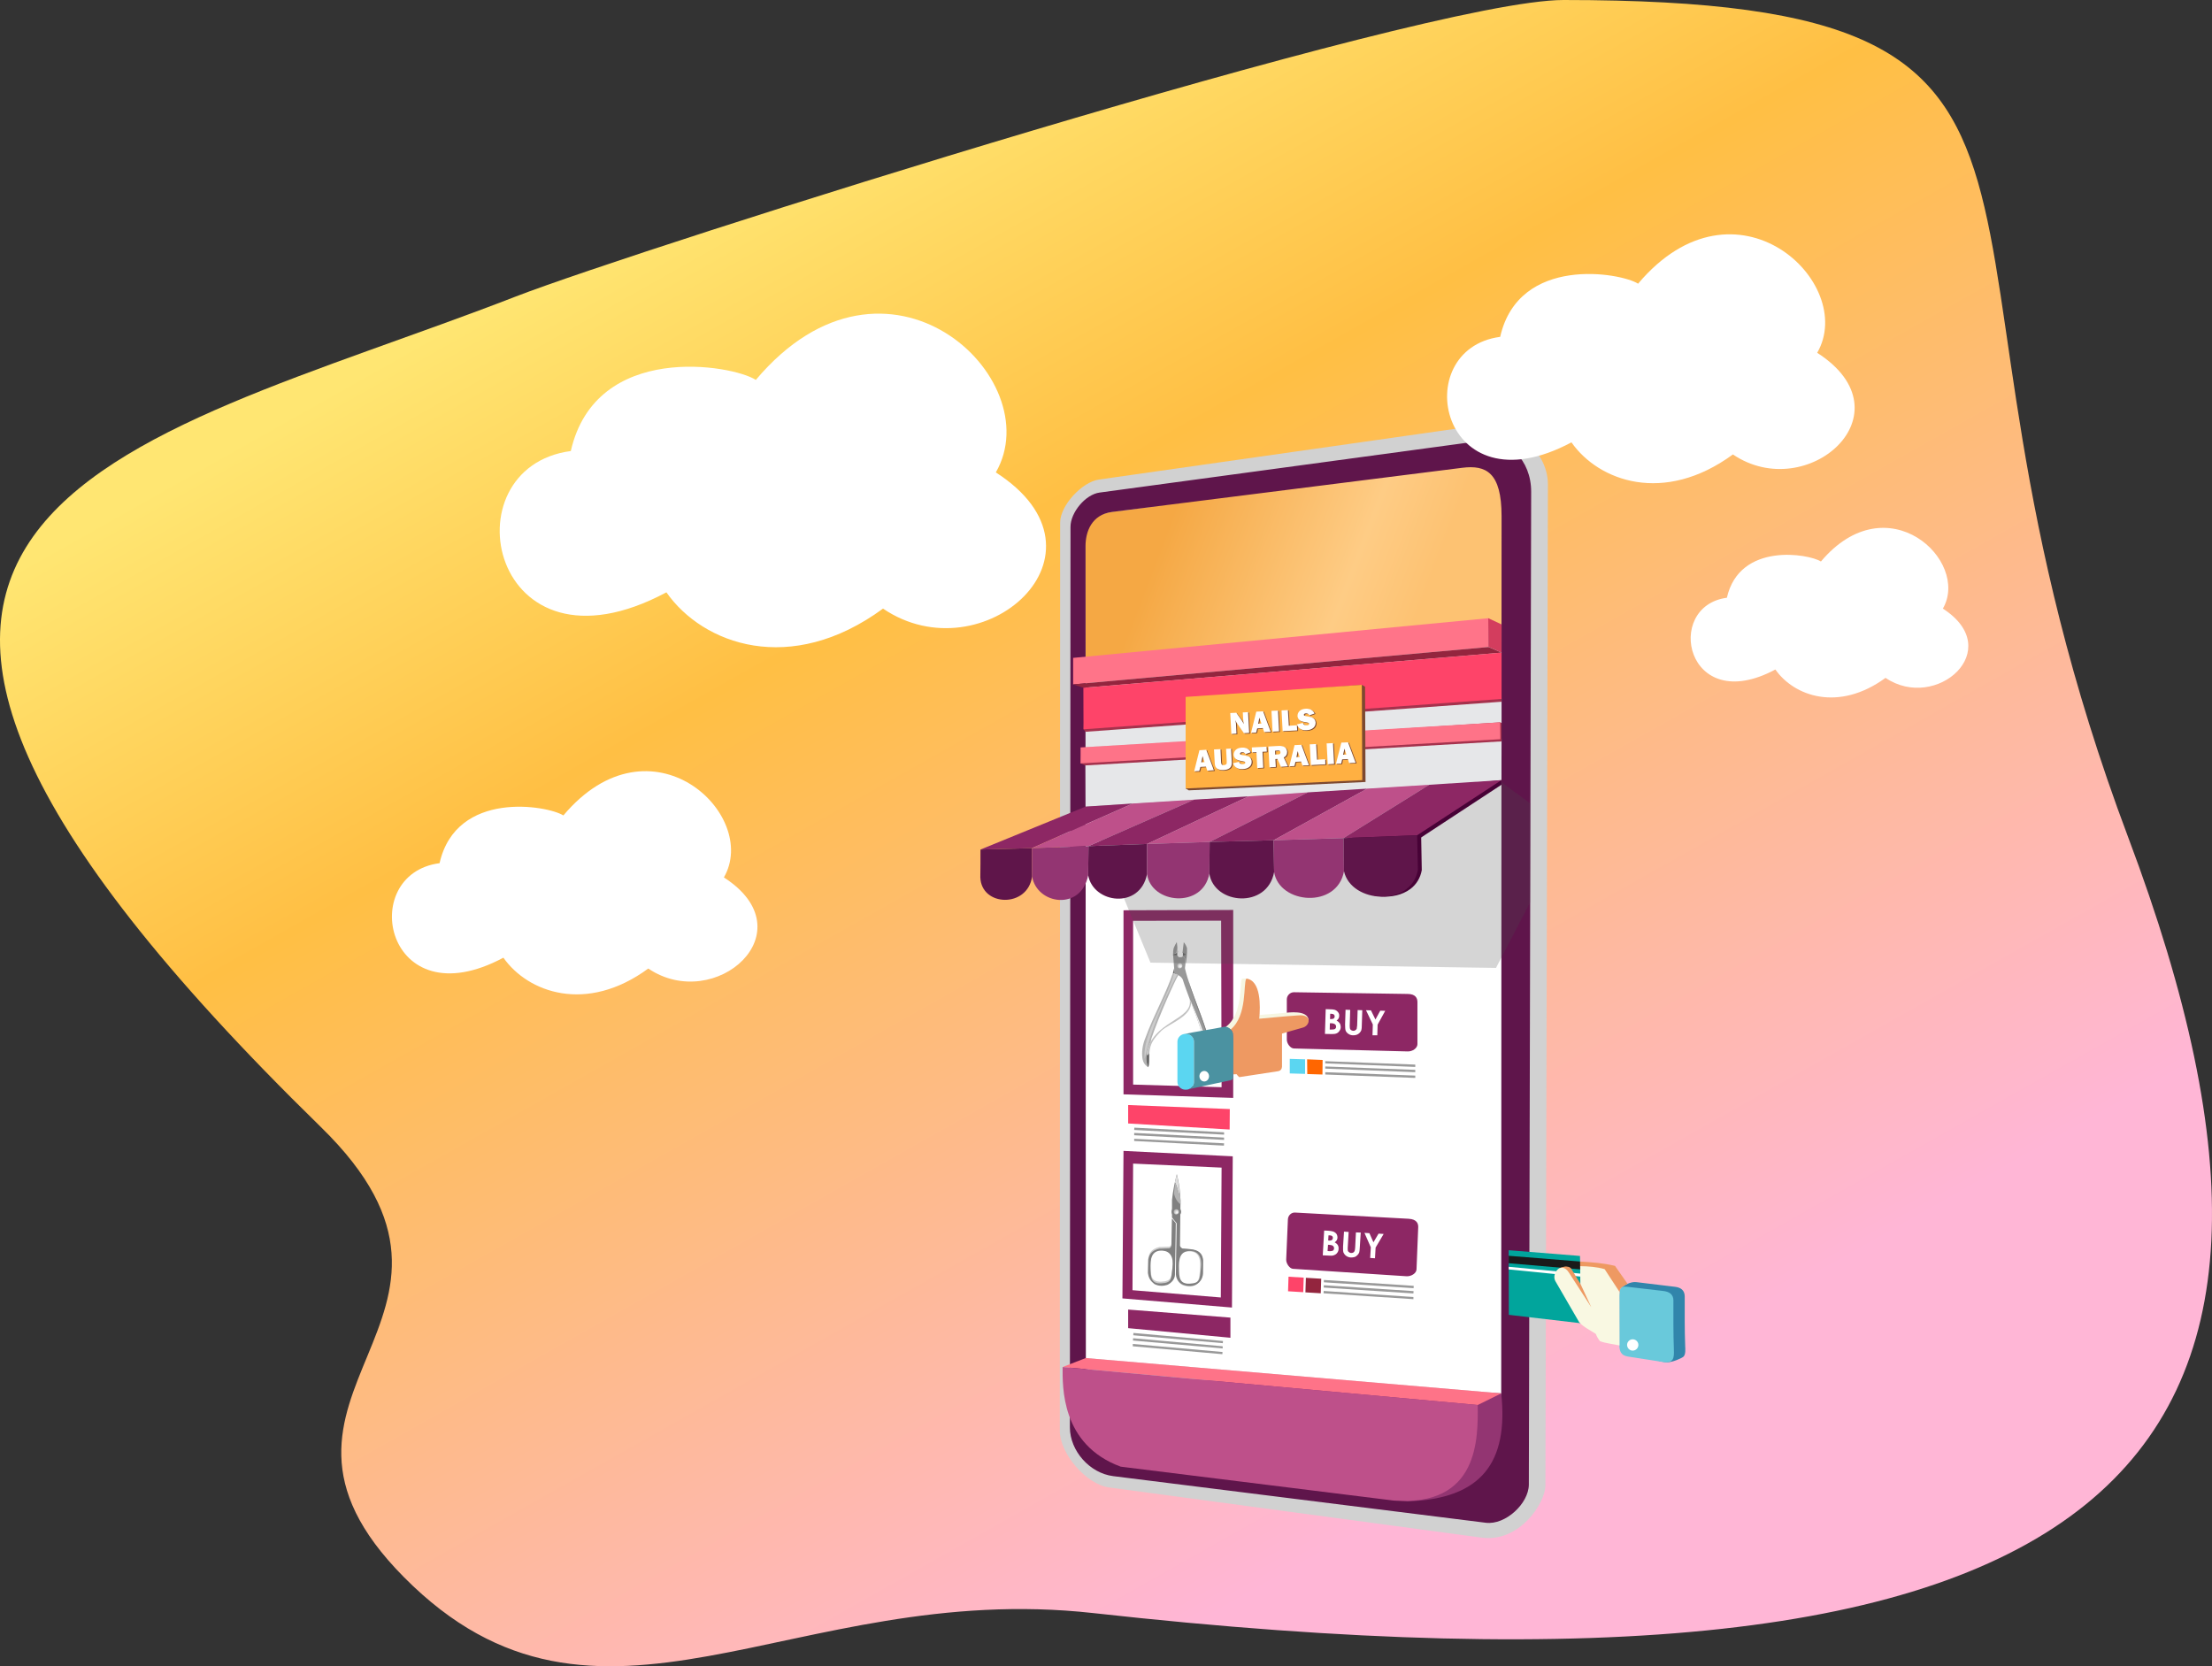 <?xml version="1.0" encoding="UTF-8" standalone="no"?>
<!-- Creator: CorelDRAW X8 -->

<svg
   xml:space="preserve"
   width="142.758mm"
   height="107.542mm"
   version="1.1"
   style="clip-rule:evenodd;fill-rule:evenodd;image-rendering:optimizeQuality;shape-rendering:geometricPrecision;text-rendering:geometricPrecision"
   viewBox="0 0 14275.784 10754.199"
   id="svg244"
   sodipodi:docname="imageshop (3).svg"
   inkscape:version="1.1 (ce6663b3b7, 2021-05-25)"
   xmlns:inkscape="http://www.inkscape.org/namespaces/inkscape"
   xmlns:sodipodi="http://sodipodi.sourceforge.net/DTD/sodipodi-0.dtd"
   xmlns:xlink="http://www.w3.org/1999/xlink"
   xmlns="http://www.w3.org/2000/svg"
   xmlns:svg="http://www.w3.org/2000/svg"><rect x="0" y="0" width="14275.784" height="10754.199" fill="#333333" stroke="none"/><sodipodi:namedview
   id="namedview246"
   pagecolor="#ffffff"
   bordercolor="#666666"
   borderopacity="1.0"
   inkscape:pageshadow="2"
   inkscape:pageopacity="0.0"
   inkscape:pagecheckerboard="0"
   inkscape:document-units="mm"
   showgrid="false"
   inkscape:zoom="1.5037598"
   inkscape:cx="346.7974"
   inkscape:cy="238.40243"
   inkscape:window-width="1880"
   inkscape:window-height="1016"
   inkscape:window-x="40"
   inkscape:window-y="27"
   inkscape:window-maximized="1"
   inkscape:current-layer="Layer_x0020_1" />
 <defs
   id="defs31">
  <style
   type="text/css"
   id="style2">
   <![CDATA[
    .fil36 {fill:#01A59C}
    .fil37 {fill:#1A1A1A}
    .fil34 {fill:#3185AB}
    .fil24 {fill:#470236}
    .fil33 {fill:#4B92A1}
    .fil29 {fill:#5BD6F1}
    .fil25 {fill:#5F154A}
    .fil5 {fill:#5F154B}
    .fil14 {fill:#666666}
    .fil35 {fill:#69C9DB}
    .fil27 {fill:#7D4930}
    .fil20 {fill:gray}
    .fil11 {fill:#8D2764}
    .fil7 {fill:#93253E}
    .fil26 {fill:#933572}
    .fil13 {fill:#999999}
    .fil10 {fill:#A5324D}
    .fil16 {fill:#B3B3B3}
    .fil23 {fill:#BE508A}
    .fil15 {fill:#C1C1C1}
    .fil18 {fill:#CCCCCC}
    .fil2 {fill:#D1D1D1}
    .fil8 {fill:#D33D5E}
    .fil43 {fill:#DEDEDE}
    .fil1 {fill:#E6E6E6}
    .fil9 {fill:#E6E7E9}
    .fil32 {fill:#EE9962}
    .fil39 {fill:#EE9962}
    .fil19 {fill:#F1F1F1}
    .fil31 {fill:#F6F6E2}
    .fil40 {fill:#F9F8E2}
    .fil12 {fill:#FE4469}
    .fil21 {fill:#FE7388}
    .fil30 {fill:#FF6600}
    .fil6 {fill:#FF7489}
    .fil28 {fill:#FFB042}
    .fil42 {fill:white}
    .fil38 {fill:white}
    .fil3 {fill:white}
    .fil41 {fill:white;fill-rule:nonzero}
    .fil22 {fill:#4D4D4D;fill-opacity:0.231}
    .fil4 {fill:url(#id0)}
    .fil0 {fill:url(#id1)}
    .fil45 {fill:url(#id2)}
    .fil17 {fill:url(#id3)}
    .fil44 {fill:url(#id4)}
   ]]>
  </style>
  <linearGradient
   id="id0"
   gradientUnits="userSpaceOnUse"
   x1="12052"
   y1="5717.37"
   x2="13650.9"
   y2="6326.74">
   <stop
   offset="0"
   style="stop-opacity:1; stop-color:#F5A844"
   id="stop4" />
   <stop
   offset="0.71"
   style="stop-opacity:1; stop-color:#FECC85"
   id="stop6" />
   <stop
   offset="1"
   style="stop-opacity:1; stop-color:#FDC272"
   id="stop8" />
  </linearGradient>
  <linearGradient
   id="id1"
   gradientUnits="userSpaceOnUse"
   x1="7510.74"
   y1="4334.33"
   x2="12265.6"
   y2="12770.7">
   <stop
   offset="0"
   style="stop-opacity:1; stop-color:#FFE672"
   id="stop11" />
   <stop
   offset="0.302"
   style="stop-opacity:1; stop-color:#FFBF44"
   id="stop13" />
   <stop
   offset="0.588"
   style="stop-opacity:1; stop-color:#FEBB7F"
   id="stop15" />
   <stop
   offset="1"
   style="stop-opacity:1; stop-color:#FFB6D6"
   id="stop17" />
  </linearGradient>
  <radialGradient
   id="id2"
   gradientUnits="userSpaceOnUse"
   gradientTransform="matrix(1.002,0.03,-0.03,1.02,283,-562)"
   cx="12116.8"
   cy="10112"
   r="39.84"
   fx="12116.8"
   fy="10112">
   <stop
   offset="0"
   style="stop-opacity:1; stop-color:white"
   id="stop20" />
   <stop
   offset="1"
   style="stop-opacity:1; stop-color:#666666"
   id="stop22" />
  </radialGradient>
  <radialGradient
   id="id3"
   gradientUnits="userSpaceOnUse"
   gradientTransform="matrix(1.002,0.03,-0.03,1.02,235,-531)"
   xlink:href="#id2"
   cx="12139"
   cy="8524.04"
   r="39.84"
   fx="12139"
   fy="8524.04">
  </radialGradient>
  <radialGradient
   id="id4"
   gradientUnits="userSpaceOnUse"
   gradientTransform="matrix(1.125,-0.068,0.015,0.537,-1280,3224)"
   cx="9548.4"
   cy="5564.02"
   r="5003.92"
   fx="9548.4"
   fy="5564.02">
   <stop
   offset="0"
   style="stop-opacity:1; stop-color:white"
   id="stop26" />
   <stop
   offset="1"
   style="stop-opacity:1; stop-color:white"
   id="stop28" />
  </radialGradient>
 <radialGradient
   inkscape:collect="always"
   xlink:href="#id2"
   id="radialGradient248"
   gradientUnits="userSpaceOnUse"
   gradientTransform="matrix(1.002,0.03,-0.03,1.02,283,-562)"
   cx="12116.8"
   cy="10112"
   fx="12116.8"
   fy="10112"
   r="39.84" /></defs>
 <g
   id="Layer_x0020_1"
   inkscape:label="Layer 1"
   inkscape:groupmode="layer"
   transform="translate(-4525.136,-2291)">
  <g
   id="_2574401268688">
   <path
   class="fil0"
   d="m 14616,2291 c 3806,0 2110,1329 3644,5404 1534,4074 -44,5744 -6679,5007 C 9636,12485 8386,13736 7132,12470 5947,11276 7873,10812 6596,9565 2502,5567 5318,5188 7853,4205 8646,3898 13709,2291 14616,2291 Z"
   id="path34"
   style="fill:url(#id1)" />
   <polygon
   class="fil1"
   points="14219,7357 11535,7532 11537,11056 14219,11279 "
   id="polygon36" />
   <path
   class="fil2"
   d="m 11618,5386 2451,-349 c 194,-27 446,148 446,380 l -16,6462 c -1,112 -166,369 -412,336 l -2405,-324 c -147,-20 -317,-219 -317,-365 l 2,-5862 c 0,-111 142,-263 251,-278 z"
   id="path38" />
   <polygon
   class="fil3"
   points="11533,11056 14214,11284 14215,7350 11530,7504 "
   id="polygon40" />
   <path
   class="fil4"
   d="m 14014,5302 c -825,84 -1467,180 -2239,284 -192,15 -255,65 -246,230 l 3,749 2684,-245 1,-824 c 0,-102 -77,-207 -203,-194 z"
   id="path42"
   style="fill:url(#id0)" />
   <path
   class="fil5"
   d="m 14197,11533 c -24,357 -401,451 -588,427 l -1819,-234 c -134,-18 -257,-154 -257,-300 l -2,-5612 c 0,-89 38,-202 172,-219 l 2260,-285 c 153,-19 253,30 253,312 l -2,5662 z m 195,340 15,-6407 c 1,-207 -152,-353 -321,-330 l -2464,334 c -92,12 -188,129 -188,221 l -4,5812 c 0,152 128,296 279,315 l 2405,301 c 127,16 277,-124 278,-246 z"
   id="path44" />
   <polygon
   class="fil6"
   points="14132,6467 14131,6281 11451,6537 11451,6708 "
   id="polygon46" />
   <polygon
   class="fil7"
   points="14216,6503 14132,6467 11451,6708 11517,6730 "
   id="polygon48" />
   <polygon
   class="fil8"
   points="14131,6466 14216,6503 14216,6321 14130,6281 "
   id="polygon50" />
   <polygon
   class="fil9"
   points="14216,6957 14216,6802 11531,6997 11531,7113 "
   id="polygon52" />
   <polygon
   class="fil10"
   points="11531,7014 14216,6820 14216,6802 14211,6534 11531,6759 11518,6998 "
   id="polygon54" />
   <polygon
   class="fil11"
   points="11776,9354 12484,9377 12484,8164 11776,8166 "
   id="polygon56" />
   <polygon
   class="fil12"
   points="14216,6802 14216,6503 11517,6730 11518,6998 "
   id="polygon58" />
   <polygon
   class="fil9"
   points="14215,7330 14216,7061 11530,7216 11531,7497 "
   id="polygon60" />
   <polygon
   class="fil10"
   points="14216,6957 14216,7076 11531,7231 11499,7218 11506,7128 14207,6953 "
   id="polygon62" />
   <polygon
   class="fil3"
   points="11838,9291 12409,9308 12406,8233 11838,8234 "
   id="polygon64" />
   <path
   class="fil13"
   d="m 12175,8478 -18,-14 -7,5 h -17 l -11,-13 v -14 l 5,-6 -7,-65 c -8,13 -15,26 -20,39 -4,16 -4,29 -4,42 l 7,88 3,31 24,14 c 12,6 22,16 28,27 13,42 29,83 44,124 3,7 6,15 9,22 23,61 46,120 63,177 22,52 46,110 46,148 0,0 -5,77 -10,95 0,2 -5,11 -8,13 22,-8 34,-29 41,-47 6,-21 10,-55 1,-83 -39,-169 -134,-366 -171,-518 v -9 z"
   id="path66" />
   <polygon
   class="fil14"
   points="12095,8571 12130,8585 12106,8571 12103,8540 "
   id="polygon68" />
   <path
   class="fil15"
   d="m 12202,8736 c 34,140 -248,142 -276,359 6,14 13,0 17,-9 5,-58 24,-88 78,-143 50,-46 199,-94 190,-185 -3,-7 -6,-15 -9,-22 0,0 0,0 0,0 z"
   id="path70" />
   <path
   class="fil13"
   d="m 12301,9057 c -1,48 -4,89 -2,133 0,2 1,2 3,1 3,-2 8,-11 8,-13 5,-18 10,-95 10,-95 0,-38 -24,-96 -46,-148 13,43 23,83 27,122 z"
   id="path72" />
   <path
   class="fil13"
   d="m 12173,8534 c 11,-47 14,-88 13,-123 -4,-13 -10,-26 -21,-39 l -8,66 3,6 -1,22 16,12 z"
   id="path74" />
   <path
   class="fil16"
   d="m 12130,8585 -35,-14 c -46,135 -123,270 -178,419 -20,49 -24,93 -19,131 5,32 21,47 36,58 -7,-17 -15,-47 -8,-84 4,-31 13,-57 26,-81 l 4,-20 c 45,-136 157,-387 174,-409 z"
   id="path76" />
   <path
   class="fil14"
   d="m 11934,9179 c 12,-10 6,-62 9,-93 -4,9 -11,23 -17,9 -7,37 1,67 8,84 z"
   id="path78" />
   <path
   class="fil17"
   d="m 12139,8507 c 10,0 17,8 17,18 -1,9 -8,16 -18,16 -9,0 -16,-8 -16,-17 1,-10 8,-17 17,-17 z"
   id="path80"
   style="fill:url(#id3)" />
   <path
   class="fil18"
   d="m 12102,8574 c -52,190 -207,390 -189,551 34,-172 109,-350 209,-543 z"
   id="path82" />
   <polygon
   class="fil18"
   points="12127,8436 12123,8398 12117,8439 12096,8452 12122,8442 "
   id="polygon84" />
   <path
   class="fil19"
   d="m 12314,9043 c -18,-100 -64,-195 -104,-291 0,2 1,4 1,6 23,61 46,120 63,177 16,36 31,75 40,108 z"
   id="path86" />
   <polygon
   class="fil14"
   points="12122,8442 12096,8452 12096,8455 12122,8456 "
   id="polygon88" />
   <polygon
   class="fil14"
   points="12179,8452 12157,8438 12160,8444 12159,8459 "
   id="polygon90" />
   <path
   class="fil20"
   d="m 12196,8624 c 45,181 173,403 130,550 7,-9 13,-20 17,-30 6,-21 10,-55 1,-83 -32,-140 -103,-299 -148,-437 z"
   id="path92" />
   <polygon
   class="fil21"
   points="14208,7062 14207,6953 11499,7115 11499,7218 "
   id="polygon94" />
   <polygon
   class="fil22"
   points="11950,8504 14180,8538 14400,8115 14400,7476 14212,7337 11535,7496 "
   id="polygon96" />
   <polygon
   class="fil11"
   points="11185,7765 11835,7477 11531,7497 10853,7774 "
   id="polygon98" />
   <polygon
   class="fil23"
   points="11550,7752 12232,7452 11835,7477 11185,7765 "
   id="polygon100" />
   <polygon
   class="fil11"
   points="11928,7738 12582,7431 12232,7452 11550,7752 "
   id="polygon102" />
   <polygon
   class="fil23"
   points="12332,7725 12966,7405 12582,7431 11928,7738 "
   id="polygon104" />
   <polygon
   class="fil11"
   points="12745,7714 13348,7381 12966,7405 12332,7725 "
   id="polygon106" />
   <polygon
   class="fil23"
   points="13196,7700 13749,7356 13348,7381 12745,7714 "
   id="polygon108" />
   <polygon
   class="fil24"
   points="14215,7356 13697,7696 13220,7714 13775,7369 14215,7326 "
   id="polygon110" />
   <polygon
   class="fil11"
   points="13671,7682 14215,7326 13749,7356 13196,7700 "
   id="polygon112" />
   <path
   class="fil25"
   d="m 11185,7765 -332,9 c 0,60 0,119 -1,179 6,191 306,199 334,-5 z"
   id="path114" />
   <path
   class="fil26"
   d="m 11550,7752 -365,13 c 0,60 1,123 1,183 32,183 317,223 362,-8 z"
   id="path116" />
   <path
   class="fil25"
   d="m 11928,7738 -378,14 c 0,60 -2,129 -2,188 33,183 335,222 380,-8 z"
   id="path118" />
   <path
   class="fil26"
   d="m 12332,7725 -404,13 c 0,59 0,134 0,194 26,194 361,225 402,-3 z"
   id="path120" />
   <path
   class="fil25"
   d="m 12745,7714 -413,11 c 0,60 -2,144 -2,204 30,201 375,230 418,-10 z"
   id="path122" />
   <path
   class="fil26"
   d="m 13196,7700 -451,14 c 0,60 2,145 3,205 33,208 407,239 451,-5 z"
   id="path124" />
   <path
   class="fil24"
   d="m 13211,7915 c -1,-70 -3,-141 -3,-211 v 0 l 489,-18 4,221 c -9,49 -33,91 -74,122 -53,39 -122,53 -187,48 -101,-7 -206,-61 -229,-162 z"
   id="path126" />
   <path
   class="fil25"
   d="m 13671,7682 -475,18 c 0,60 2,154 3,214 47,209 435,232 477,-9 z"
   id="path128" />
   <polygon
   class="fil27"
   points="12197,7392 12177,7380 12197,6800 13314,6711 13335,6723 13338,7338 "
   id="polygon130" />
   <polygon
   class="fil28"
   points="12177,7380 12198,7379 13317,7326 13314,6711 12177,6789 "
   id="polygon132" />
   <path
   class="fil26"
   d="m 14214,11284 c 46,440 -121,682 -607,697 -587,-73 -1110,-225 -1698,-298 -161,-59 -275,-167 -333,-329 -21,-58 -32,-120 -38,-182 -2,-25 -3,-50 -4,-75 0,-19 17,41 3,54 l -15,13 z"
   id="path134" />
   <polygon
   class="fil21"
   points="11383,11114 14062,11359 14214,11284 11532,11056 "
   id="polygon136" />
   <path
   class="fil23"
   d="m 14062,11359 -2679,-245 c 0,124 -12,501 375,643 587,73 1175,146 1763,219 550,39 543,-401 541,-617 z"
   id="path138" />
   <path
   class="fil11"
   d="m 13609,8706 -733,-11 c -25,0 -46,21 -46,46 0,87 0,173 0,260 0,26 24,57 46,57 l 734,19 c 31,1 63,-21 63,-47 v -271 c 0,-25 -11,-53 -64,-53 z"
   id="path140" />
   <polygon
   class="fil29"
   points="12849,9219 12948,9222 12948,9128 12849,9125 "
   id="polygon142" />
   <polygon
   class="fil30"
   points="12962,9223 13060,9226 13061,9132 12961,9128 "
   id="polygon144" />
   <polygon
   class="fil13"
   points="13078,9154 13659,9177 13659,9162 13078,9140 "
   id="polygon146" />
   <polygon
   class="fil13"
   points="13078,9188 13659,9211 13659,9196 13078,9174 "
   id="polygon148" />
   <polygon
   class="fil13"
   points="13078,9226 13659,9248 13659,9233 13078,9211 "
   id="polygon150" />
   <path
   class="fil11"
   d="m 13616,10157 -732,-40 c -25,-2 -46,19 -47,44 -4,86 -7,173 -11,259 -1,26 22,58 43,60 l 733,48 c 31,2 64,-19 65,-44 l 11,-272 c 1,-24 -9,-52 -62,-55 z"
   id="path152" />
   <polygon
   class="fil12"
   points="12838,10625 12936,10631 12939,10537 12841,10531 "
   id="polygon154" />
   <polygon
   class="fil7"
   points="12950,10632 13049,10638 13052,10544 12953,10538 "
   id="polygon156" />
   <polygon
   class="fil13"
   points="13069,10567 13648,10605 13649,10590 13069,10552 "
   id="polygon158" />
   <polygon
   class="fil13"
   points="13068,10601 13647,10639 13648,10624 13069,10586 "
   id="polygon160" />
   <polygon
   class="fil13"
   points="13067,10638 13647,10676 13647,10662 13068,10623 "
   id="polygon162" />
   <polygon
   class="fil13"
   points="11845,9584 12425,9614 12425,9599 11846,9569 "
   id="polygon164" />
   <polygon
   class="fil13"
   points="11845,9618 12425,9648 12425,9633 11845,9603 "
   id="polygon166" />
   <polygon
   class="fil13"
   points="11845,9655 12424,9685 12425,9670 11845,9641 "
   id="polygon168" />
   <polygon
   class="fil13"
   points="11839,10909 12417,10960 12418,10946 11840,10894 "
   id="polygon170" />
   <polygon
   class="fil13"
   points="11837,10943 12416,10994 12416,10980 11838,10928 "
   id="polygon172" />
   <polygon
   class="fil13"
   points="11836,10980 12414,11031 12415,11017 11836,10965 "
   id="polygon174" />
   <polygon
   class="fil11"
   points="11806,10863 12466,10925 12466,10795 11806,10743 "
   id="polygon176" />
   <polygon
   class="fil12"
   points="11806,9542 12461,9581 12462,9449 11806,9423 "
   id="polygon178" />
   <path
   class="fil31"
   d="m 12628,8844 c 59,-5 118,-10 178,-15 42,-4 152,-19 164,41 2,11 -25,4 -31,13 -8,10 -19,17 -32,20 l -131,38 -1,214 c 0,17 -11,27 -27,29 l -249,38 v 0 c -42,-47 112,-228 -32,-286 -6,-8 -21,-13 -32,-18 l 7,-4 c 14,-11 26,-25 36,-40 15,-21 25,-44 32,-68 14,-45 19,-92 23,-138 0,-10 2,-54 8,-60 13,-2 23,-3 39,1 62,43 55,168 48,235 z"
   id="path180" />
   <path
   class="fil32"
   d="m 12829,8850 c -58,5 -111,10 -177,16 8,-80 12,-247 -83,-259 -22,29 9,237 -102,329 29,17 13,86 17,289 l 22,-1 c 4,7 10,13 17,19 l 249,-38 c 17,-2 26,-14 27,-29 v -214 l 30,-9 102,-29 c 50,-12 63,-85 -21,-80 -29,2 -55,4 -81,6 z"
   id="path182" />
   <path
   class="fil29"
   d="m 12231,9274 v -260 c 0,-27 -23,-50 -51,-50 h -5 c -28,0 -51,23 -51,50 v 260 c 0,27 23,50 51,50 h 5 c 28,0 51,-23 51,-50 z"
   id="path184" />
   <path
   class="fil33"
   d="m 12231,9014 v 260 c 0,22 -15,41 -35,47 l 271,-58 c 12,-3 17,-8 17,-21 v -17 c 0,-5 3,-225 -1,-262 -4,-24 -33,-50 -58,-45 -84,17 -176,30 -260,47 1,0 9,-1 10,-1 h 5 c 28,0 51,23 51,50 z"
   id="path186" />
   <path
   class="fil34"
   d="m 15334,10596 c 37,4 64,21 64,63 0,106 -1,212 3,319 1,19 4,55 -11,69 -11,10 -68,35 -101,36 -75,2 -153,-57 -187,-62 -44,-7 -53,-37 -53,-78 l -1,-314 c 0,-8 -65,-22 -57,-29 14,-12 58,-39 95,-34 z"
   id="path188" />
   <path
   class="fil35"
   d="m 15259,10623 -223,-26 c -43,-5 -60,-5 -60,58 v 314 c 0,43 11,70 54,77 l 225,35 c 72,12 75,-26 73,-78 -4,-110 -3,-209 -3,-318 0,-38 -23,-57 -66,-62 z"
   id="path190" />
   <polygon
   class="fil36"
   points="14263,10777 14733,10832 14722,10397 14262,10360 "
   id="polygon192" />
   <polygon
   class="fil37"
   points="14262,10444 14725,10484 14723,10433 14262,10396 "
   id="polygon194" />
   <polygon
   class="fil38"
   points="14262,10484 14724,10530 14724,10511 14262,10467 "
   id="polygon196" />
   <path
   class="fil39"
   d="m 14874,10841 c -36,-24 -77,-42 -107,-75 l -159,-236 c -8,-13 -39,7 -35,-8 5,-19 -15,-46 54,-57 6,0 30,0 39,15 46,75 125,218 177,219 l -68,-181 -52,-55 v -30 c 83,6 138,8 225,28 l 81,116 v 0 c -44,24 -48,26 -52,52 -18,117 -19,227 -53,262 -18,19 44,22 -22,-3 v 0 0 c -12,-14 -21,-30 -28,-47 z"
   id="path198" />
   <polygon
   class="fil11"
   points="11769,10671 12476,10730 12481,9754 11776,9719 "
   id="polygon200" />
   <polygon
   class="fil3"
   points="11834,10618 12404,10665 12409,9827 11838,9801 "
   id="polygon202" />
   <path
   class="fil40"
   d="m 14723,10463 2,114 70,151 -144,-223 c -50,-79 -117,7 -87,56 l 153,264 c 30,33 71,51 107,75 7,18 16,33 27,47 40,15 84,18 126,28 0,-4 0,-7 0,-11 l -1,-313 c 0,-9 1,-16 1,-22 l -96,-147 c -54,-15 -103,-18 -158,-19 z"
   id="path204" />
   <path
   class="fil27"
   d="m 12505,6947 c 1,5 3,12 3,17 l 3,66 -34,2 -7,-135 39,-2 35,47 c 5,7 10,15 14,23 -3,-11 -4,-22 -5,-33 l -2,-40 35,-2 7,136 -34,1 -41,-57 c -5,-7 -9,-15 -13,-23 z m 176,47 -36,2 -7,27 -34,2 35,-137 44,-3 49,133 -42,2 z m 98,-114 7,135 -42,3 -7,-135 z m 70,98 53,-3 1,34 -95,5 -7,-135 42,-2 z m 52,-9 38,-9 v 1 c 5,11 14,15 26,14 5,0 15,-1 14,-8 0,-3 -1,-5 -3,-6 -4,-2 -9,-3 -13,-4 -13,-2 -37,-6 -47,-15 -7,-7 -11,-16 -11,-26 -1,-12 4,-23 13,-32 11,-11 26,-14 41,-15 25,-2 45,7 56,30 v 0 l -34,13 v 0 c -4,-10 -12,-13 -22,-13 -6,1 -13,2 -13,9 0,2 1,4 3,5 3,2 9,3 12,4 11,1 24,3 35,7 7,2 13,6 18,12 5,7 7,14 8,23 0,13 -5,25 -15,34 -12,10 -28,14 -43,15 -30,2 -53,-9 -63,-38 z m -587,274 -36,2 -7,27 -34,1 35,-137 44,-2 50,133 -43,2 z m 162,-118 5,90 c 1,13 -2,28 -13,37 -11,9 -25,12 -39,13 -14,1 -29,-1 -42,-8 -12,-8 -16,-21 -17,-34 l -5,-92 43,-2 4,86 c 1,5 2,11 5,14 4,3 9,4 13,4 4,-1 9,-2 12,-4 2,-2 5,-4 5,-7 1,-5 1,-12 0,-16 l -4,-79 z m 13,95 38,-9 v 0 c 4,12 14,16 26,15 5,0 15,-1 14,-8 0,-3 -1,-5 -4,-7 -3,-2 -9,-3 -12,-3 -13,-2 -37,-6 -47,-16 -7,-7 -11,-15 -11,-25 -1,-13 3,-24 13,-33 10,-10 26,-14 41,-14 25,-2 45,6 56,30 v 0 l -34,13 v -1 c -5,-9 -12,-12 -22,-12 -6,0 -13,2 -13,9 0,2 1,4 3,5 3,2 9,3 12,3 11,2 24,4 35,7 7,3 13,7 18,13 5,7 7,14 8,22 0,14 -5,26 -15,35 -12,10 -28,14 -43,15 -30,1 -53,-9 -63,-38 z m 190,-72 5,102 -39,2 -6,-102 -28,1 -1,-33 95,-5 2,33 z m 96,45 -12,1 2,51 -42,3 -7,-135 71,-4 c 12,-1 26,1 36,9 10,7 14,17 15,28 0,7 -1,15 -4,21 -3,8 -11,13 -18,17 l 28,57 -47,3 z m 153,17 -36,2 -7,27 -34,2 35,-137 44,-3 49,133 -43,2 z m 103,-12 53,-3 2,33 -95,6 -8,-136 42,-2 z m 103,-108 7,136 -42,2 -7,-135 z m 95,104 -36,2 -6,27 -35,2 35,-137 44,-3 50,133 -43,2 z m -578,-228 20,-1 -12,-37 z m -367,248 21,-1 -13,-37 z m 477,-49 17,-1 c 4,0 9,-1 12,-4 3,-2 5,-6 4,-10 0,-9 -7,-12 -16,-11 l -18,1 z m 137,17 20,-1 -12,-37 z m 301,-16 21,-1 -13,-37 z"
   id="path206" />
   <path
   class="fil41"
   d="m 12587,7021 -34,2 -40,-57 c -5,-7 -10,-16 -16,-27 3,8 4,16 5,22 l 3,65 -33,2 -7,-135 39,-2 34,48 c 6,9 11,18 15,25 -3,-12 -4,-23 -5,-35 l -2,-40 34,-2 z m 97,-5 -9,-26 -36,2 -7,27 -33,2 34,-137 44,-2 49,132 z m -39,-54 21,-1 -13,-38 z m 128,-85 7,134 -42,2 -7,-134 z m 122,95 2,33 -94,5 -7,-134 41,-2 6,101 z m 0,-6 38,-9 c 4,11 13,16 26,15 10,0 15,-3 15,-9 0,-3 -1,-5 -4,-6 -2,-2 -7,-3 -13,-4 -24,-3 -39,-8 -46,-15 -7,-7 -11,-16 -12,-25 0,-13 4,-24 13,-33 9,-9 23,-14 41,-15 27,-1 46,9 56,31 l -34,12 c -4,-9 -11,-13 -22,-13 -9,1 -13,4 -13,9 0,3 1,5 3,6 2,1 6,2 12,3 17,3 28,5 35,7 7,3 13,7 18,13 5,6 7,13 8,22 0,14 -5,25 -15,34 -11,9 -25,14 -43,15 -33,2 -53,-11 -63,-38 z m -578,299 -9,-26 -36,2 -7,26 -33,2 34,-136 44,-3 49,132 z m -39,-54 21,-1 -13,-39 z m 192,-89 5,89 c 1,17 -4,29 -13,37 -10,8 -23,12 -39,13 -17,1 -30,-2 -41,-8 -11,-7 -16,-18 -17,-34 l -5,-91 42,-2 4,86 c 1,6 2,11 5,14 3,2 7,4 13,3 5,0 9,-1 13,-4 3,-2 4,-4 5,-7 0,-3 0,-8 0,-16 l -4,-78 z m 13,95 38,-9 c 4,11 13,16 26,15 10,-1 15,-4 15,-9 0,-3 -2,-5 -4,-7 -3,-1 -7,-2 -13,-3 -24,-4 -39,-9 -46,-16 -7,-7 -11,-15 -12,-25 0,-12 4,-23 13,-32 9,-9 23,-14 41,-15 27,-1 46,9 56,30 l -34,12 c -4,-8 -11,-13 -22,-12 -9,0 -13,4 -13,9 0,3 1,4 3,6 2,1 6,2 12,3 16,2 28,5 35,7 7,2 13,6 18,13 4,6 7,13 7,22 1,13 -4,25 -14,34 -11,9 -25,14 -43,15 -33,1 -54,-11 -63,-38 z m 190,-74 5,103 -39,2 -5,-102 -28,1 -2,-32 95,-5 2,32 z m 164,94 -45,3 -23,-51 -13,1 3,51 -41,3 -7,-135 70,-4 c 15,0 28,3 37,9 8,7 13,17 14,28 0,8 -1,15 -4,21 -3,6 -9,12 -18,17 z m -82,-76 18,-1 c 5,0 9,-1 12,-3 3,-3 4,-6 4,-10 0,-9 -6,-13 -16,-12 l -19,1 z m 176,71 -9,-26 -36,2 -7,27 -33,2 34,-137 44,-2 49,132 z m -39,-54 21,-1 -13,-38 z m 186,13 1,33 -94,5 -7,-134 41,-2 6,101 z m 50,-104 7,134 -41,3 -7,-135 z m 104,129 -8,-26 -37,2 -6,27 -34,2 35,-137 43,-2 49,132 z m -39,-54 21,-1 -12,-38 z"
   id="path208" />
   <path
   class="fil42"
   d="m 12328,9237 c 0,-19 -14,-34 -31,-34 -17,0 -31,15 -31,34 0,19 14,34 31,34 17,0 31,-15 31,-34 z"
   id="path210" />
   <path
   class="fil42"
   d="m 15099,10971 c 0,-19 -16,-36 -37,-36 -20,0 -36,17 -36,36 0,20 16,37 36,37 21,0 37,-17 37,-37 z"
   id="path212" />
   <path
   class="fil41"
   d="m 13062,10393 9,-160 25,1 c 14,1 25,3 32,5 9,3 16,8 22,15 5,8 7,16 7,25 0,6 -2,12 -5,17 -3,4 -7,9 -13,13 9,5 16,11 20,18 4,7 6,15 5,25 0,9 -3,17 -8,24 -5,7 -11,12 -19,15 -7,4 -18,5 -31,4 z m 37,-129 -2,33 7,1 c 8,0 13,-1 17,-4 4,-3 6,-7 6,-12 1,-5 -1,-9 -4,-13 -4,-3 -9,-5 -16,-5 z m -3,61 -3,40 8,1 c 13,1 22,-1 26,-3 5,-3 7,-8 8,-14 0,-7 -2,-12 -7,-17 -5,-4 -14,-6 -26,-7 z m 103,-85 30,2 -6,103 c 0,9 0,15 1,19 2,4 4,7 8,9 3,3 7,4 12,5 6,0 11,-1 15,-3 4,-3 6,-6 8,-9 2,-4 3,-11 4,-22 l 5,-99 31,1 -6,95 c -1,17 -2,28 -4,34 -3,6 -6,12 -12,17 -5,6 -11,10 -18,12 -7,2 -15,3 -24,3 -11,-1 -21,-4 -29,-10 -9,-6 -14,-13 -18,-21 -3,-8 -4,-22 -3,-41 z m 132,8 32,2 26,59 33,-56 33,2 -52,88 -4,69 -31,-2 4,-69 z"
   id="path214" />
   <path
   class="fil41"
   d="m 13076,8964 5,-160 25,1 c 15,0 25,1 32,3 9,3 17,8 22,15 6,7 9,15 8,25 0,6 -1,11 -4,16 -3,5 -7,10 -13,14 10,5 16,11 21,18 4,7 6,15 6,24 0,9 -3,17 -8,24 -5,8 -11,13 -18,16 -8,4 -18,5 -31,5 z m 34,-130 -1,34 h 7 c 7,0 13,-1 17,-4 4,-3 6,-8 6,-13 0,-5 -2,-9 -5,-12 -4,-3 -9,-5 -16,-5 z m -2,61 -1,41 h 8 c 13,0 21,-1 26,-4 4,-3 7,-8 7,-14 0,-7 -2,-12 -7,-16 -5,-4 -14,-7 -26,-7 z m 101,-87 30,1 -3,103 c 0,9 1,15 2,19 2,4 4,7 8,9 3,2 7,3 12,4 6,0 11,-1 14,-4 4,-2 7,-5 9,-9 1,-4 2,-11 3,-22 l 3,-99 30,1 -3,95 c 0,16 -1,27 -3,33 -2,7 -6,12 -11,18 -6,6 -12,10 -18,12 -7,3 -15,4 -24,4 -11,0 -21,-3 -30,-9 -8,-5 -14,-12 -18,-20 -3,-8 -4,-22 -4,-41 z m 132,3 32,1 29,59 31,-57 32,1 -49,89 -2,69 h -31 l 2,-70 z"
   id="path216" />
   <path
   class="fil18"
   d="m 12114,10516 10,-330 15,-28 1,172 c 3,12 9,15 17,19 l 63,6 c 70,17 61,47 69,70 l -1,96 c -6,32 -24,47 -48,64 -30,15 -60,9 -82,1 -24,-12 -44,-39 -44,-70 z m 81,-148 c -46,2 -73,35 -67,109 5,73 -1,95 68,102 68,7 70,-42 73,-93 4,-56 3,-121 -74,-118 z"
   id="path218" />
   <path
   class="fil20"
   d="m 12276,10476 c -9,73 -4,96 -73,100 -68,3 -68,-45 -69,-96 -2,-56 3,-121 79,-115 46,4 72,39 63,111 z m -49,-120 c -23,-4 -47,-5 -70,-7 -7,-2 -14,-9 -17,-18 l 4,-291 c -3,-57 -9,-114 -24,-171 -13,52 -26,113 -31,167 v 113 l 30,37 -5,330 c 10,65 57,75 95,75 46,-1 77,-38 80,-80 l 1,-87 c -2,-27 -16,-59 -63,-68 z"
   id="path220" />
   <path
   class="fil43"
   d="m 12120,9869 -12,52 c 0,0 0,0 0,0 15,28 20,60 31,89 -1,-46 -8,-93 -19,-141 z"
   id="path222" />
   <path
   class="fil18"
   d="m 12108,10508 6,-321 -25,-30 -3,162 c -3,12 -6,14 -14,18 l -64,2 c -59,14 -66,46 -72,70 l -2,88 c 4,33 19,52 42,70 29,16 60,13 83,6 24,-11 49,-35 49,-65 z m -78,-156 c 46,4 72,39 63,111 -9,73 -4,96 -73,100 -68,3 -68,-45 -69,-96 -2,-56 3,-121 79,-115 z"
   id="path224" />
   <path
   class="fil20"
   d="m 12108,10519 5,-334 -24,-29 -4,174 c -3,12 -6,14 -14,18 l -64,2 c -58,14 -65,46 -71,69 l -2,89 c 4,33 18,52 41,70 29,16 61,13 83,6 25,-11 49,-35 50,-65 z m -78,-156 c 46,4 71,39 62,111 -9,73 -3,96 -72,100 -69,3 -68,-45 -70,-96 -1,-56 3,-121 80,-115 z"
   id="path226" />
   <path
   class="fil16"
   d="m 12110,9926 c -4,24 -7,46 -8,67 6,34 25,58 42,71 v -24 c -3,-57 -9,-114 -24,-171 11,48 18,95 19,141 -10,-28 -15,-57 -29,-84 z"
   id="path228" />
   <path
   class="fil44"
   d="m 8826,6114 c 236,337 801,543 1398,105 643,436 1542,-356 728,-879 350,-606 -704,-1599 -1549,-597 -148,-97 -1032,-252 -1194,459 -805,107 -521,1520 617,912 z"
   id="path230"
   style="fill:url(#id4)" />
   <path
   class="fil42"
   d="m 7774,8472 c 158,225 536,363 935,70 431,291 1032,-238 488,-588 234,-405 -471,-1070 -1036,-400 -100,-64 -691,-168 -799,308 -539,71 -349,1017 412,610 z"
   id="path232" />
   <path
   class="fil42"
   d="m 14667,5146 c 176,251 597,404 1042,78 480,325 1151,-266 544,-656 261,-452 -526,-1193 -1156,-446 -110,-71 -770,-187 -890,343 -601,80 -389,1134 460,681 z"
   id="path234" />
   <path
   class="fil42"
   d="m 15983,6612 c 120,172 407,276 711,54 326,221 783,-181 370,-447 178,-308 -358,-813 -787,-304 -76,-49 -525,-128 -607,234 -410,54 -265,773 313,463 z"
   id="path236" />
   <path
   class="fil20"
   d="m 12148,10112 c 0,-17 -14,-31 -31,-31 -17,0 -31,14 -31,31 0,17 14,31 31,31 17,0 31,-14 31,-31 z"
   id="path238" />
   <path
   class="fil45"
   d="m 12117,10095 c 9,0 17,8 16,18 0,9 -8,16 -17,16 -9,0 -16,-8 -16,-17 0,-10 8,-17 17,-17 z"
   id="path240"
   style="fill:url(#radialGradient248)" />
  </g>
 </g>
</svg>
